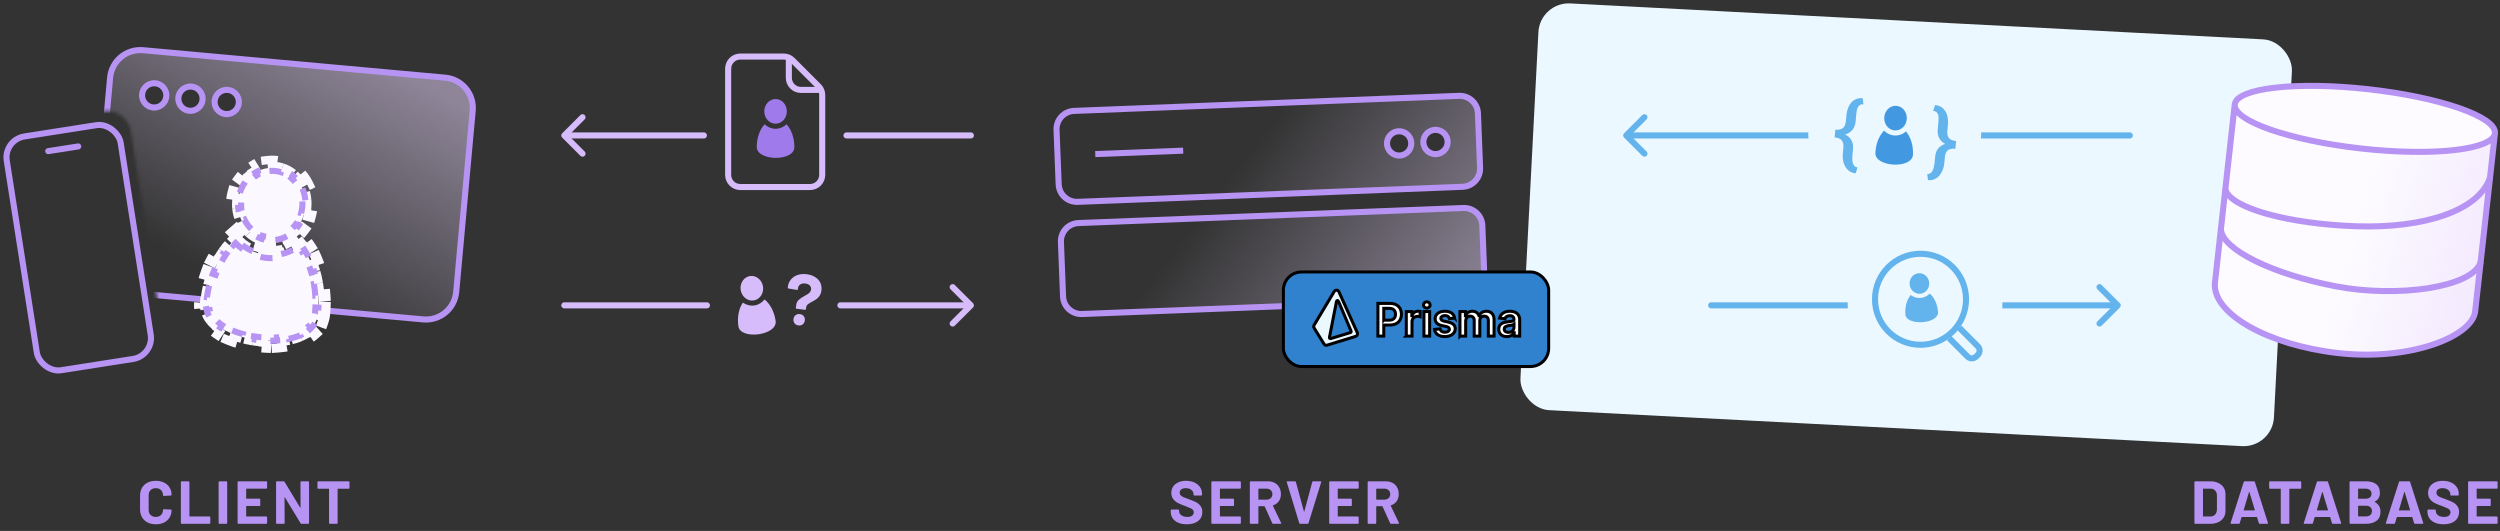 <svg width="824" height="175" xmlns="http://www.w3.org/2000/svg" fill="none">
 <rect width="100%" height="100%" fill="#333333" stroke="none"/>
 <mask height="118" width="152" y="7" x="21" maskUnits="userSpaceOnUse" mask-type="alpha" id="mask0">
  <path id="svg_1" fill="#C4C4C4" d="m172.953,7.641l-151,0l0,30.912l12.069,-1.891c4.365,-0.684 8.458,2.3 9.142,6.665l10.403,66.377c0.684,4.365 -2.3,8.458 -6.665,9.143l-24.95,3.91l0,1.885l151,0l0,-117z" clip-rule="evenodd" fill-rule="evenodd"/>
 </mask>
 <defs>
  <linearGradient y2="0.404" x2="0.535" y1="0.528" x1="0.996" id="paint0_linear">
   <stop stop-color="#E9D8FD"/>
   <stop stop-opacity="0" stop-color="#E9D8FD" offset="1"/>
  </linearGradient>
  <linearGradient y2="0.556" x2="0.335" y1="0.835" x1="1.048" id="paint1_linear">
   <stop stop-color="#E9D8FD"/>
   <stop stop-opacity="0" stop-color="#E9D8FD" offset="1"/>
  </linearGradient>
  <linearGradient y2="0.949" x2="0.471" y1="0.238" x1="1.009" id="paint2_linear">
   <stop stop-color="#E9D8FD"/>
   <stop stop-opacity="0" stop-color="#E9D8FD" offset="1"/>
  </linearGradient>
 </defs>
 <g>
  <title>Layer 1</title>
  <rect id="svg_2" fill="#EBF8FF" transform="rotate(2.97 507.576 0.609)" rx="10" height="134.246" width="248.691" y="0.609" x="507.576"/>
  <path id="svg_3" fill="#B794F4" d="m723.519,172.641c-0.067,0 -0.127,-0.02 -0.18,-0.06c-0.04,-0.054 -0.06,-0.114 -0.06,-0.18l0,-13.52c0,-0.067 0.02,-0.12 0.06,-0.16c0.053,-0.054 0.113,-0.08 0.18,-0.08l5,0c1,0 1.873,0.18 2.62,0.54c0.76,0.346 1.346,0.84 1.76,1.48c0.413,0.64 0.62,1.38 0.62,2.22l0,5.52c0,0.84 -0.207,1.58 -0.62,2.22c-0.414,0.64 -1,1.14 -1.76,1.5c-0.747,0.346 -1.62,0.52 -2.62,0.52l-5,0zm2.58,-2.52c0,0.066 0.033,0.1 0.1,0.1l2.42,0c0.613,0 1.106,-0.207 1.48,-0.62c0.386,-0.414 0.586,-0.967 0.6,-1.66l0,-4.6c0,-0.694 -0.194,-1.247 -0.58,-1.66c-0.374,-0.414 -0.88,-0.62 -1.52,-0.62l-2.4,0c-0.067,0 -0.1,0.033 -0.1,0.1l0,8.96zm18.681,2.52c-0.133,0 -0.22,-0.067 -0.26,-0.2l-0.6,-1.96c-0.027,-0.054 -0.06,-0.08 -0.1,-0.08l-4.92,0c-0.04,0 -0.073,0.026 -0.1,0.08l-0.58,1.96c-0.04,0.133 -0.127,0.2 -0.26,0.2l-2.54,0c-0.08,0 -0.14,-0.02 -0.18,-0.06c-0.04,-0.054 -0.047,-0.127 -0.02,-0.22l4.32,-13.52c0.04,-0.134 0.127,-0.2 0.26,-0.2l3.14,0c0.133,0 0.22,0.066 0.26,0.2l4.32,13.52c0.013,0.026 0.02,0.06 0.02,0.1c0,0.12 -0.073,0.18 -0.22,0.18l-2.54,0zm-5.26,-4.54c-0.013,0.08 0.013,0.12 0.08,0.12l3.52,0c0.08,0 0.107,-0.04 0.08,-0.12l-1.8,-5.94c-0.013,-0.054 -0.033,-0.074 -0.06,-0.06c-0.027,0 -0.047,0.02 -0.06,0.06l-1.76,5.94zm18.719,-9.46c0.067,0 0.12,0.026 0.16,0.08c0.054,0.04 0.08,0.093 0.08,0.16l0,1.96c0,0.066 -0.026,0.126 -0.08,0.18c-0.04,0.04 -0.093,0.06 -0.16,0.06l-3.58,0c-0.066,0 -0.1,0.033 -0.1,0.1l0,11.22c0,0.066 -0.026,0.126 -0.08,0.18c-0.04,0.04 -0.093,0.06 -0.16,0.06l-2.34,0c-0.066,0 -0.126,-0.02 -0.18,-0.06c-0.04,-0.054 -0.06,-0.114 -0.06,-0.18l0,-11.22c0,-0.067 -0.033,-0.1 -0.1,-0.1l-3.48,0c-0.066,0 -0.126,-0.02 -0.18,-0.06c-0.04,-0.054 -0.06,-0.114 -0.06,-0.18l0,-1.96c0,-0.067 0.02,-0.12 0.06,-0.16c0.054,-0.054 0.114,-0.08 0.18,-0.08l10.08,0zm10.651,14c-0.134,0 -0.22,-0.067 -0.26,-0.2l-0.6,-1.96c-0.027,-0.054 -0.06,-0.08 -0.1,-0.08l-4.92,0c-0.04,0 -0.074,0.026 -0.1,0.08l-0.58,1.96c-0.04,0.133 -0.127,0.2 -0.26,0.2l-2.54,0c-0.08,0 -0.14,-0.02 -0.18,-0.06c-0.04,-0.054 -0.047,-0.127 -0.02,-0.22l4.32,-13.52c0.04,-0.134 0.126,-0.2 0.26,-0.2l3.14,0c0.133,0 0.22,0.066 0.26,0.2l4.32,13.52c0.013,0.026 0.02,0.06 0.02,0.1c0,0.12 -0.074,0.18 -0.22,0.18l-2.54,0zm-5.26,-4.54c-0.014,0.08 0.013,0.12 0.08,0.12l3.52,0c0.08,0 0.106,-0.04 0.08,-0.12l-1.8,-5.94c-0.014,-0.054 -0.034,-0.074 -0.06,-0.06c-0.027,0 -0.047,0.02 -0.06,0.06l-1.76,5.94zm19.078,-2.76c-0.08,0.04 -0.08,0.08 0,0.12c1.266,0.653 1.9,1.74 1.9,3.26c0,1.293 -0.44,2.273 -1.321,2.94c-0.879,0.653 -2.033,0.98 -3.459,0.98l-5.18,0c-0.067,0 -0.127,-0.02 -0.18,-0.06c-0.04,-0.054 -0.06,-0.114 -0.06,-0.18l0,-13.52c0,-0.067 0.02,-0.12 0.06,-0.16c0.053,-0.054 0.113,-0.08 0.18,-0.08l5.02,0c3.16,0 4.74,1.28 4.74,3.84c0,1.333 -0.567,2.286 -1.7,2.86zm-5.38,-4.28c-0.067,0 -0.1,0.033 -0.1,0.1l0,3.12c0,0.066 0.033,0.1 0.1,0.1l2.34,0c0.626,0 1.113,-0.147 1.46,-0.44c0.346,-0.294 0.52,-0.694 0.52,-1.2c0,-0.52 -0.174,-0.927 -0.52,-1.22c-0.347,-0.307 -0.834,-0.46 -1.46,-0.46l-2.34,0zm2.5,9.14c0.613,0 1.093,-0.154 1.44,-0.46c0.346,-0.32 0.52,-0.754 0.52,-1.3c0,-0.547 -0.174,-0.974 -0.52,-1.28c-0.347,-0.32 -0.834,-0.48 -1.46,-0.48l-2.48,0c-0.067,0 -0.1,0.033 -0.1,0.1l0,3.32c0,0.066 0.033,0.1 0.1,0.1l2.5,0zm16.12,2.44c-0.133,0 -0.22,-0.067 -0.26,-0.2l-0.6,-1.96c-0.027,-0.054 -0.06,-0.08 -0.1,-0.08l-4.92,0c-0.04,0 -0.073,0.026 -0.1,0.08l-0.58,1.96c-0.04,0.133 -0.127,0.2 -0.26,0.2l-2.54,0c-0.08,0 -0.14,-0.02 -0.18,-0.06c-0.04,-0.054 -0.047,-0.127 -0.02,-0.22l4.32,-13.52c0.04,-0.134 0.127,-0.2 0.26,-0.2l3.14,0c0.133,0 0.22,0.066 0.26,0.2l4.32,13.52c0.013,0.026 0.02,0.06 0.02,0.1c0,0.12 -0.073,0.18 -0.22,0.18l-2.54,0zm-5.26,-4.54c-0.013,0.08 0.013,0.12 0.08,0.12l3.52,0c0.08,0 0.107,-0.04 0.08,-0.12l-1.8,-5.94c-0.013,-0.054 -0.033,-0.074 -0.06,-0.06c-0.027,0 -0.047,0.02 -0.06,0.06l-1.76,5.94zm14.699,4.7c-1.066,0 -2,-0.167 -2.8,-0.5c-0.8,-0.347 -1.42,-0.834 -1.86,-1.46c-0.426,-0.64 -0.64,-1.38 -0.64,-2.22l0,-0.44c0,-0.067 0.02,-0.12 0.06,-0.16c0.054,-0.054 0.114,-0.08 0.18,-0.08l2.28,0c0.067,0 0.12,0.026 0.16,0.08c0.054,0.04 0.08,0.093 0.08,0.16l0,0.3c0,0.533 0.247,0.986 0.74,1.36c0.494,0.36 1.16,0.54 2,0.54c0.707,0 1.234,-0.147 1.58,-0.44c0.347,-0.307 0.52,-0.68 0.52,-1.12c0,-0.32 -0.106,-0.587 -0.32,-0.8c-0.213,-0.227 -0.506,-0.42 -0.88,-0.58c-0.36,-0.174 -0.94,-0.407 -1.74,-0.7c-0.893,-0.307 -1.653,-0.62 -2.28,-0.94c-0.613,-0.32 -1.133,-0.754 -1.56,-1.3c-0.413,-0.56 -0.62,-1.247 -0.62,-2.06c0,-0.8 0.207,-1.5 0.62,-2.1c0.414,-0.6 0.987,-1.06 1.72,-1.38c0.734,-0.32 1.58,-0.48 2.54,-0.48c1.014,0 1.914,0.18 2.7,0.54c0.8,0.36 1.42,0.866 1.86,1.52c0.454,0.64 0.68,1.386 0.68,2.24l0,0.3c0,0.066 -0.026,0.126 -0.08,0.18c-0.04,0.04 -0.093,0.06 -0.16,0.06l-2.3,0c-0.066,0 -0.126,-0.02 -0.18,-0.06c-0.04,-0.054 -0.06,-0.114 -0.06,-0.18l0,-0.16c0,-0.56 -0.233,-1.034 -0.7,-1.42c-0.453,-0.4 -1.08,-0.6 -1.88,-0.6c-0.626,0 -1.12,0.133 -1.48,0.4c-0.346,0.266 -0.52,0.633 -0.52,1.1c0,0.333 0.1,0.613 0.3,0.84c0.214,0.226 0.52,0.433 0.92,0.62c0.414,0.173 1.047,0.413 1.9,0.72c0.947,0.346 1.687,0.653 2.22,0.92c0.547,0.266 1.034,0.666 1.46,1.2c0.44,0.52 0.66,1.2 0.66,2.04c0,1.253 -0.46,2.246 -1.38,2.98c-0.92,0.72 -2.166,1.08 -3.74,1.08zm17.815,-11.98c0,0.066 -0.027,0.126 -0.08,0.18c-0.04,0.04 -0.094,0.06 -0.16,0.06l-6.56,0c-0.067,0 -0.1,0.033 -0.1,0.1l0,3.1c0,0.066 0.033,0.1 0.1,0.1l4.3,0c0.066,0 0.12,0.026 0.16,0.08c0.053,0.04 0.08,0.093 0.08,0.16l0,1.94c0,0.066 -0.027,0.126 -0.08,0.18c-0.04,0.04 -0.094,0.06 -0.16,0.06l-4.3,0c-0.067,0 -0.1,0.033 -0.1,0.1l0,3.24c0,0.066 0.033,0.1 0.1,0.1l6.56,0c0.066,0 0.12,0.026 0.16,0.08c0.053,0.04 0.08,0.093 0.08,0.16l0,1.94c0,0.066 -0.027,0.126 -0.08,0.18c-0.04,0.04 -0.094,0.06 -0.16,0.06l-9.24,0c-0.067,0 -0.127,-0.02 -0.18,-0.06c-0.04,-0.054 -0.06,-0.114 -0.06,-0.18l0,-13.52c0,-0.067 0.02,-0.12 0.06,-0.16c0.053,-0.054 0.113,-0.08 0.18,-0.08l9.24,0c0.066,0 0.12,0.026 0.16,0.08c0.053,0.04 0.08,0.093 0.08,0.16l0,1.94z"/>
  <path id="svg_4" fill="#FDFBFF" d="m770.879,116.395c23.681,2.629 44.022,-5.534 44.936,-13.77l6.517,-58.681c-2.832,5.057 -20.151,7.686 -43.832,5.057c-23.681,-2.63 -42.49,-9.5 -41.926,-14.58l-6.516,58.681c-1.115,10.038 17.14,20.663 40.821,23.293z"/>
  <path id="svg_5" fill-opacity="0.5" fill="url(#paint0_linear)" d="m770.879,116.395c23.681,2.629 44.022,-5.534 44.936,-13.77l6.517,-58.681c-2.832,5.057 -20.151,7.686 -43.832,5.057c-23.681,-2.63 -42.49,-9.5 -41.926,-14.58l-6.516,58.681c-1.115,10.038 17.14,20.663 40.821,23.293z"/>
  <path id="svg_6" fill="#FDFBFF" d="m822.331,43.944c-0.599,5.402 -20.283,7.649 -43.964,5.019c-23.681,-2.63 -42.393,-9.14 -41.793,-14.542c0.6,-5.402 20.284,-7.649 43.965,-5.019c23.681,2.63 42.392,9.14 41.792,14.542z"/>
  <path id="svg_7" stroke-width="2" stroke="#B794F4" d="m822.331,43.944c-0.599,5.402 -20.283,7.649 -43.964,5.019c-23.681,-2.63 -42.393,-9.14 -41.793,-14.542m85.757,9.523c0.6,-5.402 -18.111,-11.912 -41.792,-14.542c-23.681,-2.63 -43.365,-0.383 -43.965,5.019m85.757,9.523c-2.972,26.767 -3.543,31.915 -6.516,58.681c-0.914,8.236 -21.255,16.399 -44.936,13.77c-23.681,-2.63 -41.936,-13.255 -40.821,-23.293c2.972,-26.767 3.544,-31.915 6.516,-58.681"/>
  <path id="svg_8" stroke-width="2" stroke="#B794F4" d="m820.716,58.496c-3.618,10.964 -21.812,16.822 -44.02,16.085c-22.209,-0.736 -41.585,-5.97 -43.231,-12.152"/>
  <path id="svg_9" stroke-width="2" stroke="#B794F4" d="m817.62,86.377c-2.483,8.356 -27.383,11.9 -47.813,7.979c-20.429,-3.922 -37.385,-11.998 -37.801,-18.788"/>
  <path id="svg_10" stroke-linejoin="round" stroke-linecap="round" stroke-width="2" stroke="#63B3ED" d="m564,100.641l132,0"/>
  <path id="svg_11" stroke-linejoin="round" stroke-linecap="round" stroke-width="2" stroke="#63B3ED" d="m692,106.641l6,-6l-6,-6"/>
  <circle id="svg_12" fill="#EBF8FF" r="25.5" cy="100.141" cx="634.5"/>
  <path id="svg_13" stroke-linejoin="round" stroke-width="2" stroke="#63B3ED" d="m645.812,108.07l6.077,6.076c0.781,0.782 0.781,2.048 0,2.829l-0.555,0.554c-0.781,0.781 -2.047,0.781 -2.828,0l-6.076,-6.076"/>
  <circle id="svg_14" stroke-linejoin="round" stroke-linecap="round" stroke-width="2" stroke="#63B3ED" r="15" cy="98.641" cx="633"/>
  <path id="svg_15" fill="#63B3ED" d="m632.902,96.822c1.782,-0.139 3.108,-1.765 2.962,-3.633c-0.145,-1.867 -1.707,-3.269 -3.488,-3.13c-1.782,0.139 -3.108,1.765 -2.962,3.633c0.145,1.867 1.707,3.269 3.488,3.13z"/>
  <path id="svg_16" fill="#63B3ED" d="m628.025,103.637c-0.2,-2.568 0.507,-4.911 1.757,-6.409c0.893,0.696 2.026,1.072 3.228,0.979c1.202,-0.094 2.263,-0.641 3.038,-1.467c1.466,1.286 2.528,3.491 2.728,6.059c0.324,4.055 -10.459,4.694 -10.751,0.837z"/>
  <path id="svg_17" stroke-linejoin="round" stroke-linecap="round" stroke-width="2" stroke="#63B3ED" d="m702,44.641l-164,0"/>
  <path id="svg_18" stroke-linejoin="round" stroke-linecap="round" stroke-width="2" stroke="#63B3ED" d="m542,50.641l-6,-6l6,-6"/>
  <ellipse id="svg_19" fill="#EBF8FF" ry="19.5" rx="28.5" cy="44.141" cx="624.5"/>
  <path id="svg_20" fill="#63B3ED" d="m611.628,57.121l0.618,-1.956c-0.423,-0.023 -0.758,-0.165 -1.006,-0.426c-0.24,-0.252 -0.417,-0.575 -0.533,-0.968c-0.116,-0.393 -0.182,-0.829 -0.196,-1.306c-0.007,-0.468 0.011,-0.93 0.054,-1.385l0.194,-2.06c0.094,-1.003 -0.067,-1.911 -0.484,-2.723c-0.416,-0.813 -1.128,-1.471 -2.135,-1.974c1.075,-0.307 1.893,-0.825 2.455,-1.554c0.57,-0.729 0.902,-1.594 0.996,-2.597l0.194,-2.06c0.043,-0.455 0.095,-0.913 0.155,-1.375c0.07,-0.469 0.186,-0.888 0.348,-1.255c0.162,-0.367 0.393,-0.652 0.692,-0.853c0.301,-0.21 0.707,-0.282 1.219,-0.217l-0.243,-2.025c-0.817,-0.077 -1.535,0.013 -2.154,0.269c-0.62,0.256 -1.133,0.612 -1.542,1.066c-0.491,0.523 -0.874,1.159 -1.148,1.907c-0.274,0.739 -0.444,1.467 -0.512,2.183l-0.194,2.06c-0.107,1.138 -0.445,1.926 -1.013,2.366c-0.568,0.44 -1.388,0.609 -2.458,0.508l-0.238,2.528c1.07,0.101 1.844,0.42 2.32,0.958c0.476,0.538 0.662,1.367 0.556,2.488l-0.194,2.06c-0.062,0.666 -0.038,1.352 0.074,2.06c0.12,0.717 0.355,1.385 0.704,2.005c0.327,0.592 0.777,1.097 1.349,1.517c0.581,0.429 1.288,0.682 2.122,0.761zm23.596,0.206l0.242,2.038c0.834,0.079 1.572,-0.035 2.212,-0.34c0.649,-0.296 1.19,-0.717 1.624,-1.263c0.432,-0.52 0.778,-1.125 1.038,-1.815c0.26,-0.69 0.422,-1.363 0.483,-2.02l0.194,-2.06c0.038,-0.396 0.1,-0.747 0.189,-1.053c0.097,-0.314 0.22,-0.583 0.369,-0.807c0.277,-0.416 0.657,-0.699 1.138,-0.849c0.483,-0.159 1.074,-0.205 1.773,-0.139l0.238,-2.528c-0.624,-0.059 -1.151,-0.189 -1.583,-0.391c-0.423,-0.201 -0.74,-0.486 -0.952,-0.855c-0.162,-0.27 -0.272,-0.591 -0.33,-0.962c-0.05,-0.37 -0.053,-0.791 -0.009,-1.263l0.194,-2.06c0.06,-0.64 0.043,-1.309 -0.053,-2.007c-0.087,-0.705 -0.289,-1.353 -0.608,-1.944c-0.33,-0.652 -0.785,-1.188 -1.366,-1.608c-0.58,-0.429 -1.321,-0.685 -2.223,-0.77l-0.616,1.944c0.515,0.032 0.901,0.178 1.157,0.44c0.257,0.254 0.43,0.576 0.521,0.967c0.091,0.391 0.122,0.823 0.095,1.297c-0.019,0.466 -0.049,0.926 -0.092,1.381l-0.194,2.06c-0.055,0.581 -0.027,1.141 0.084,1.678c0.112,0.529 0.317,1.02 0.614,1.473c0.201,0.308 0.446,0.595 0.735,0.86c0.29,0.265 0.629,0.501 1.017,0.708c-0.517,0.164 -0.971,0.38 -1.361,0.65c-0.382,0.262 -0.709,0.571 -0.98,0.928c-0.272,0.357 -0.487,0.749 -0.647,1.176c-0.15,0.428 -0.249,0.886 -0.295,1.375l-0.194,2.06c-0.043,0.455 -0.115,0.911 -0.218,1.369c-0.103,0.466 -0.249,0.882 -0.436,1.247c-0.187,0.365 -0.427,0.648 -0.718,0.851c-0.283,0.211 -0.63,0.289 -1.042,0.233z"/>
  <path id="svg_21" fill="#4299E1" d="m624.611,42.998c2.054,0.076 3.785,-1.682 3.868,-3.927c0.083,-2.244 -1.514,-4.125 -3.568,-4.201c-2.053,-0.076 -3.785,1.682 -3.868,3.927c-0.083,2.245 1.515,4.125 3.568,4.201z"/>
  <path id="svg_22" fill="#4299E1" d="m618.131,50.456c0.114,-3.087 1.234,-5.781 2.861,-7.397c0.928,0.95 2.173,1.552 3.558,1.603c1.385,0.051 2.67,-0.457 3.666,-1.336c1.503,1.731 2.422,4.501 2.308,7.588c-0.17,4.875 -12.574,4.177 -12.393,-0.458z"/>
  <path id="svg_23" fill="#B794F4" d="m391.17,172.801c-1.066,0 -2,-0.167 -2.8,-0.5c-0.8,-0.347 -1.42,-0.834 -1.86,-1.46c-0.426,-0.64 -0.64,-1.38 -0.64,-2.22l0,-0.44c0,-0.067 0.02,-0.12 0.06,-0.16c0.054,-0.054 0.114,-0.08 0.18,-0.08l2.28,0c0.067,0 0.12,0.026 0.16,0.08c0.054,0.04 0.08,0.093 0.08,0.16l0,0.3c0,0.533 0.247,0.986 0.74,1.36c0.494,0.36 1.16,0.54 2,0.54c0.707,0 1.234,-0.147 1.58,-0.44c0.347,-0.307 0.52,-0.68 0.52,-1.12c0,-0.32 -0.106,-0.587 -0.32,-0.8c-0.213,-0.227 -0.506,-0.42 -0.88,-0.58c-0.36,-0.174 -0.94,-0.407 -1.74,-0.7c-0.893,-0.307 -1.653,-0.62 -2.28,-0.94c-0.613,-0.32 -1.133,-0.754 -1.56,-1.3c-0.413,-0.56 -0.62,-1.247 -0.62,-2.06c0,-0.8 0.207,-1.5 0.62,-2.1c0.414,-0.6 0.987,-1.06 1.72,-1.38c0.734,-0.32 1.58,-0.48 2.54,-0.48c1.014,0 1.914,0.18 2.7,0.54c0.8,0.36 1.42,0.866 1.86,1.52c0.454,0.64 0.68,1.386 0.68,2.24l0,0.3c0,0.066 -0.026,0.126 -0.08,0.18c-0.04,0.04 -0.093,0.06 -0.16,0.06l-2.3,0c-0.066,0 -0.126,-0.02 -0.18,-0.06c-0.04,-0.054 -0.06,-0.114 -0.06,-0.18l0,-0.16c0,-0.56 -0.233,-1.034 -0.7,-1.42c-0.453,-0.4 -1.08,-0.6 -1.88,-0.6c-0.626,0 -1.12,0.133 -1.48,0.4c-0.346,0.266 -0.52,0.633 -0.52,1.1c0,0.333 0.1,0.613 0.3,0.84c0.214,0.226 0.52,0.433 0.92,0.62c0.414,0.173 1.047,0.413 1.9,0.72c0.947,0.346 1.687,0.653 2.22,0.92c0.547,0.266 1.034,0.666 1.46,1.2c0.44,0.52 0.66,1.2 0.66,2.04c0,1.253 -0.46,2.246 -1.38,2.98c-0.92,0.72 -2.166,1.08 -3.74,1.08zm17.815,-11.98c0,0.066 -0.027,0.126 -0.08,0.18c-0.04,0.04 -0.093,0.06 -0.16,0.06l-6.56,0c-0.067,0 -0.1,0.033 -0.1,0.1l0,3.1c0,0.066 0.033,0.1 0.1,0.1l4.3,0c0.067,0 0.12,0.026 0.16,0.08c0.053,0.04 0.08,0.093 0.08,0.16l0,1.94c0,0.066 -0.027,0.126 -0.08,0.18c-0.04,0.04 -0.093,0.06 -0.16,0.06l-4.3,0c-0.067,0 -0.1,0.033 -0.1,0.1l0,3.24c0,0.066 0.033,0.1 0.1,0.1l6.56,0c0.067,0 0.12,0.026 0.16,0.08c0.053,0.04 0.08,0.093 0.08,0.16l0,1.94c0,0.066 -0.027,0.126 -0.08,0.18c-0.04,0.04 -0.093,0.06 -0.16,0.06l-9.24,0c-0.067,0 -0.127,-0.02 -0.18,-0.06c-0.04,-0.054 -0.06,-0.114 -0.06,-0.18l0,-13.52c0,-0.067 0.02,-0.12 0.06,-0.16c0.053,-0.054 0.113,-0.08 0.18,-0.08l9.24,0c0.067,0 0.12,0.026 0.16,0.08c0.053,0.04 0.08,0.093 0.08,0.16l0,1.94zm10.64,11.82c-0.134,0 -0.227,-0.06 -0.28,-0.18l-2.5,-5.54c-0.027,-0.054 -0.067,-0.08 -0.12,-0.08l-1.86,0c-0.067,0 -0.1,0.033 -0.1,0.1l0,5.46c0,0.066 -0.027,0.126 -0.08,0.18c-0.04,0.04 -0.094,0.06 -0.16,0.06l-2.34,0c-0.067,0 -0.127,-0.02 -0.18,-0.06c-0.04,-0.054 -0.06,-0.114 -0.06,-0.18l0,-13.52c0,-0.067 0.02,-0.12 0.06,-0.16c0.053,-0.054 0.113,-0.08 0.18,-0.08l5.72,0c0.853,0 1.6,0.173 2.24,0.52c0.653,0.346 1.153,0.84 1.5,1.48c0.36,0.64 0.54,1.38 0.54,2.22c0,0.906 -0.227,1.686 -0.68,2.34c-0.454,0.64 -1.087,1.093 -1.9,1.36c-0.067,0.026 -0.087,0.073 -0.06,0.14l2.72,5.66c0.026,0.053 0.04,0.093 0.04,0.12c0,0.106 -0.074,0.16 -0.22,0.16l-2.46,0zm-4.76,-11.58c-0.067,0 -0.1,0.033 -0.1,0.1l0,3.42c0,0.066 0.033,0.1 0.1,0.1l2.62,0c0.56,0 1.013,-0.167 1.36,-0.5c0.36,-0.334 0.54,-0.767 0.54,-1.3c0,-0.534 -0.18,-0.967 -0.54,-1.3c-0.347,-0.347 -0.8,-0.52 -1.36,-0.52l-2.62,0zm13.636,11.58c-0.134,0 -0.22,-0.067 -0.26,-0.2l-4.12,-13.52l-0.02,-0.08c0,-0.134 0.073,-0.2 0.22,-0.2l2.52,0c0.146,0 0.24,0.066 0.28,0.2l2.66,9.76c0.013,0.04 0.033,0.06 0.06,0.06c0.026,0 0.046,-0.02 0.06,-0.06l2.62,-9.76c0.04,-0.134 0.133,-0.2 0.28,-0.2l2.46,0c0.08,0 0.14,0.026 0.18,0.08c0.04,0.053 0.046,0.12 0.02,0.2l-4.18,13.52c-0.04,0.133 -0.127,0.2 -0.26,0.2l-2.52,0zm19.324,-11.82c0,0.066 -0.027,0.126 -0.08,0.18c-0.04,0.04 -0.094,0.06 -0.16,0.06l-6.56,0c-0.067,0 -0.1,0.033 -0.1,0.1l0,3.1c0,0.066 0.033,0.1 0.1,0.1l4.3,0c0.066,0 0.12,0.026 0.16,0.08c0.053,0.04 0.08,0.093 0.08,0.16l0,1.94c0,0.066 -0.027,0.126 -0.08,0.18c-0.04,0.04 -0.094,0.06 -0.16,0.06l-4.3,0c-0.067,0 -0.1,0.033 -0.1,0.1l0,3.24c0,0.066 0.033,0.1 0.1,0.1l6.56,0c0.066,0 0.12,0.026 0.16,0.08c0.053,0.04 0.08,0.093 0.08,0.16l0,1.94c0,0.066 -0.027,0.126 -0.08,0.18c-0.04,0.04 -0.094,0.06 -0.16,0.06l-9.24,0c-0.067,0 -0.127,-0.02 -0.18,-0.06c-0.04,-0.054 -0.06,-0.114 -0.06,-0.18l0,-13.52c0,-0.067 0.02,-0.12 0.06,-0.16c0.053,-0.054 0.113,-0.08 0.18,-0.08l9.24,0c0.066,0 0.12,0.026 0.16,0.08c0.053,0.04 0.08,0.093 0.08,0.16l0,1.94zm10.639,11.82c-0.133,0 -0.226,-0.06 -0.28,-0.18l-2.5,-5.54c-0.026,-0.054 -0.066,-0.08 -0.12,-0.08l-1.86,0c-0.066,0 -0.1,0.033 -0.1,0.1l0,5.46c0,0.066 -0.026,0.126 -0.08,0.18c-0.04,0.04 -0.093,0.06 -0.16,0.06l-2.34,0c-0.066,0 -0.126,-0.02 -0.18,-0.06c-0.04,-0.054 -0.06,-0.114 -0.06,-0.18l0,-13.52c0,-0.067 0.02,-0.12 0.06,-0.16c0.054,-0.054 0.114,-0.08 0.18,-0.08l5.72,0c0.854,0 1.6,0.173 2.24,0.52c0.654,0.346 1.154,0.84 1.5,1.48c0.36,0.64 0.54,1.38 0.54,2.22c0,0.906 -0.226,1.686 -0.68,2.34c-0.453,0.64 -1.086,1.093 -1.9,1.36c-0.066,0.026 -0.086,0.073 -0.06,0.14l2.72,5.66c0.027,0.053 0.04,0.093 0.04,0.12c0,0.106 -0.073,0.16 -0.22,0.16l-2.46,0zm-4.76,-11.58c-0.066,0 -0.1,0.033 -0.1,0.1l0,3.42c0,0.066 0.034,0.1 0.1,0.1l2.62,0c0.56,0 1.014,-0.167 1.36,-0.5c0.36,-0.334 0.54,-0.767 0.54,-1.3c0,-0.534 -0.18,-0.967 -0.54,-1.3c-0.346,-0.347 -0.8,-0.52 -1.36,-0.52l-2.62,0z"/>
  <path id="svg_24" fill-opacity="0.5" fill="url(#paint1_linear)" d="m353.995,36.552c-3.311,0.13 -5.89,2.919 -5.76,6.23l0.703,17.986c0.13,3.311 2.919,5.89 6.23,5.761l126.903,-4.965c3.311,-0.13 5.891,-2.919 5.761,-6.23l-0.704,-17.986c-0.129,-3.311 -2.918,-5.89 -6.23,-5.761l-126.903,4.965zm119.305,14.239c2.207,-0.086 3.927,-1.946 3.84,-4.153c-0.086,-2.207 -1.945,-3.927 -4.153,-3.841c-2.207,0.086 -3.927,1.946 -3.84,4.153c0.086,2.207 1.945,3.927 4.153,3.841zm-8.15,-3.684c0.087,2.208 -1.633,4.067 -3.84,4.153c-2.208,0.086 -4.067,-1.633 -4.154,-3.841c-0.086,-2.208 1.633,-4.067 3.841,-4.153c2.207,-0.086 4.067,1.633 4.153,3.841zm-109.708,26.417c-3.311,0.13 -5.891,2.919 -5.761,6.23l0.704,17.986c0.129,3.312 2.918,5.891 6.23,5.761l126.903,-4.964c3.311,-0.13 5.89,-2.919 5.76,-6.23l-0.703,-17.986c-0.13,-3.311 -2.919,-5.89 -6.23,-5.761l-126.903,4.965z" clip-rule="evenodd" fill-rule="evenodd"/>
  <path id="svg_25" fill="#B794F4" d="m348.235,42.782l-1,0.039l1,-0.039zm0.703,17.986l0.999,-0.039l-0.999,0.039zm6.23,5.761l0.039,0.999l-0.039,-0.999zm126.903,-4.965l-0.039,-0.999l0.039,0.999zm5.761,-6.23l0.999,-0.039l-0.999,0.039zm-0.704,-17.986l-0.999,0.039l0.999,-0.039zm-137.447,42.406l-0.999,0.039l0.999,-0.039zm5.761,-6.23l0.039,0.999l-0.039,-0.999zm-5.057,24.216l0.999,-0.039l-0.999,0.039zm138.893,-5.434l-0.999,0.039l0.999,-0.039zm-0.703,-17.986l0.999,-0.039l-0.999,0.039zm-6.23,-5.761l-0.039,-0.999l0.039,0.999zm-133.111,-25.816c-0.108,-2.759 2.041,-5.084 4.801,-5.192l-0.079,-1.998c-3.863,0.151 -6.872,3.405 -6.721,7.268l1.999,-0.078zm0.703,17.986l-0.703,-17.986l-1.999,0.078l0.704,17.986l1.998,-0.078zm5.192,4.801c-2.759,0.108 -5.084,-2.041 -5.192,-4.801l-1.998,0.078c0.151,3.863 3.405,6.872 7.268,6.721l-0.078,-1.998zm126.903,-4.965l-126.903,4.965l0.078,1.998l126.903,-4.965l-0.078,-1.998zm4.801,-5.192c0.108,2.759 -2.042,5.084 -4.801,5.192l0.078,1.998c3.863,-0.151 6.872,-3.405 6.721,-7.268l-1.998,0.078zm-0.704,-17.986l0.704,17.986l1.998,-0.078l-0.703,-17.986l-1.999,0.078zm-5.192,-4.801c2.76,-0.108 5.084,2.041 5.192,4.801l1.999,-0.078c-0.152,-3.863 -3.406,-6.872 -7.269,-6.721l0.078,1.998zm-126.902,4.965l126.902,-4.965l-0.078,-1.998l-126.903,4.965l0.079,1.998zm122.106,9.126c0.065,1.656 -1.225,3.05 -2.88,3.115l0.078,1.998c2.759,-0.108 4.909,-2.432 4.801,-5.192l-1.999,0.078zm-3.115,-2.88c1.656,-0.065 3.05,1.225 3.115,2.88l1.999,-0.078c-0.108,-2.759 -2.433,-4.909 -5.192,-4.801l0.078,1.998zm-2.88,3.115c-0.065,-1.656 1.225,-3.05 2.88,-3.115l-0.078,-1.998c-2.759,0.108 -4.909,2.432 -4.801,5.192l1.999,-0.078zm3.115,2.88c-1.656,0.065 -3.05,-1.225 -3.115,-2.88l-1.999,0.078c0.108,2.759 2.433,4.909 5.192,4.801l-0.078,-1.998zm-11.912,2.467c2.759,-0.108 4.908,-2.432 4.8,-5.192l-1.998,0.078c0.065,1.656 -1.225,3.05 -2.88,3.115l0.078,1.998zm-5.192,-4.801c0.108,2.759 2.432,4.909 5.192,4.801l-0.078,-1.998c-1.656,0.065 -3.051,-1.225 -3.115,-2.88l-1.999,0.078zm4.801,-5.192c-2.759,0.108 -4.909,2.432 -4.801,5.192l1.999,-0.078c-0.065,-1.656 1.224,-3.05 2.88,-3.115l-0.078,-1.998zm5.191,4.801c-0.107,-2.759 -2.432,-4.909 -5.191,-4.801l0.078,1.998c1.656,-0.065 3.05,1.225 3.115,2.88l1.998,-0.078zm-115.469,32.647c-0.108,-2.759 2.042,-5.084 4.801,-5.192l-0.078,-1.998c-3.863,0.151 -6.872,3.405 -6.721,7.268l1.998,-0.078zm0.704,17.986l-0.704,-17.986l-1.998,0.078l0.703,17.986l1.999,-0.078zm5.192,4.801c-2.76,0.108 -5.084,-2.041 -5.192,-4.801l-1.999,0.078c0.152,3.863 3.406,6.872 7.269,6.721l-0.078,-1.999zm126.902,-4.965l-126.902,4.965l0.078,1.999l126.903,-4.965l-0.079,-1.998zm4.801,-5.192c0.108,2.759 -2.041,5.084 -4.801,5.192l0.079,1.998c3.863,-0.151 6.872,-3.405 6.721,-7.268l-1.999,0.078zm-0.704,-17.986l0.704,17.986l1.999,-0.078l-0.704,-17.986l-1.999,0.078zm-5.191,-4.801c2.759,-0.108 5.084,2.041 5.191,4.801l1.999,-0.078c-0.151,-3.863 -3.405,-6.872 -7.268,-6.721l0.078,1.998zm-126.903,4.965l126.903,-4.965l-0.078,-1.998l-126.903,4.965l0.078,1.998z"/>
  <path id="svg_26" stroke-width="2" stroke="#B794F4" d="m361,50.786l28.978,-1.134"/>
  <rect stroke="null" id="svg_27" fill="#3182CE" rx="6" height="31.165" width="87.437" y="89.641" x="423"/>
  <path stroke="null" id="svg_28" fill="#EBF8FF" d="m433.13,107.152c-0.176,0.295 -0.173,0.666 0.007,0.958l3.261,5.276c0.212,0.342 0.62,0.499 0.999,0.382l9.411,-2.895c0.514,-0.159 0.772,-0.746 0.547,-1.245l-6.05,-13.461c-0.295,-0.656 -1.184,-0.71 -1.553,-0.094l-6.623,11.079zm8.015,-7.907c-0.128,-0.305 -0.564,-0.258 -0.628,0.068l-2.329,11.895c-0.049,0.25 0.18,0.465 0.419,0.392l6.503,-1.991c0.19,-0.059 0.287,-0.273 0.209,-0.459l-4.174,-9.904z" clip-rule="evenodd" fill-rule="evenodd"/>
  <path stroke="null" id="svg_29" fill="white" d="m454.159,110.781l1.932,0l0,-3.644l2.041,0c2.464,0 3.786,-1.495 3.786,-3.57c0,-2.059 -1.307,-3.57 -3.76,-3.57l-4,0l0,10.784zm1.932,-5.25l0,-3.902l1.771,0c1.447,0 2.088,0.79 2.088,1.938c0,1.148 -0.641,1.964 -2.078,1.964l-1.781,0zm7.423,5.25l1.885,0l0,-4.755c0,-1.027 0.765,-1.753 1.802,-1.753c0.317,0 0.713,0.058 0.875,0.11l0,-1.753c-0.172,-0.032 -0.469,-0.053 -0.677,-0.053c-0.917,0 -1.682,0.527 -1.974,1.464l-0.083,0l0,-1.348l-1.828,0l0,8.088zm5.814,0l1.885,0l0,-8.088l-1.885,0l0,8.088zm0.948,-9.236c0.599,0 1.088,-0.463 1.088,-1.032c0,-0.574 -0.489,-1.037 -1.088,-1.037c-0.604,0 -1.093,0.463 -1.093,1.037c0,0.569 0.489,1.032 1.093,1.032zm9.198,3.286c-0.26,-1.369 -1.343,-2.243 -3.218,-2.243c-1.927,0 -3.239,0.958 -3.234,2.454c-0.005,1.18 0.713,1.959 2.25,2.28l1.365,0.29c0.734,0.163 1.078,0.463 1.078,0.922c0,0.553 -0.594,0.969 -1.489,0.969c-0.864,0 -1.427,-0.38 -1.589,-1.106l-1.838,0.179c0.235,1.485 1.469,2.364 3.432,2.364c2,0 3.411,-1.048 3.416,-2.58c-0.005,-1.154 -0.74,-1.859 -2.25,-2.191l-1.365,-0.295c-0.812,-0.184 -1.135,-0.469 -1.13,-0.937c-0.005,-0.548 0.593,-0.927 1.38,-0.927c0.87,0 1.328,0.479 1.474,1.011l1.718,-0.19zm1.727,5.951l1.885,0l0,-4.919c0,-0.995 0.656,-1.669 1.469,-1.669c0.796,0 1.343,0.542 1.343,1.374l0,5.214l1.848,0l0,-5.045c0,-0.911 0.537,-1.543 1.448,-1.543c0.76,0 1.365,0.452 1.365,1.453l0,5.134l1.89,0l0,-5.429c0,-1.806 -1.032,-2.764 -2.5,-2.764c-1.161,0 -2.047,0.579 -2.401,1.48l-0.083,0c-0.307,-0.916 -1.083,-1.48 -2.162,-1.48c-1.073,0 -1.874,0.558 -2.208,1.48l-0.094,0l0,-1.374l-1.802,0l0,8.088zm15.463,0.163c1.255,0 2.005,-0.595 2.349,-1.274l0.063,0l0,1.111l1.812,0l0,-5.414c0,-2.138 -1.724,-2.78 -3.25,-2.78c-1.682,0 -2.973,0.758 -3.39,2.233l1.76,0.253c0.188,-0.553 0.719,-1.027 1.641,-1.027c0.875,0 1.354,0.453 1.354,1.248l0,0.032c0,0.547 -0.568,0.574 -1.979,0.727c-1.552,0.168 -3.036,0.637 -3.036,2.459c0,1.59 1.15,2.433 2.676,2.433zm0.49,-1.401c-0.787,0 -1.349,-0.363 -1.349,-1.064c0,-0.732 0.631,-1.037 1.474,-1.159c0.495,-0.068 1.484,-0.194 1.729,-0.394l0,0.953c0,0.901 -0.719,1.664 -1.854,1.664z"/>
  <path id="svg_30" stroke-linejoin="round" stroke-linecap="round" stroke-width="2" stroke="#D6BCFA" d="m186,100.641l47,0m85,0l-41,0"/>
  <path id="svg_31" stroke-linejoin="round" stroke-linecap="round" stroke-width="2" stroke="#D6BCFA" d="m314,106.641l6,-6l-6,-6"/>
  <path id="svg_32" fill="#D6BCFA" d="m262.559,101.766c-0.079,-0.01 -0.147,-0.043 -0.205,-0.098c-0.04,-0.07 -0.054,-0.144 -0.045,-0.224l0.096,-0.762c0.1,-0.793 0.378,-1.403 0.835,-1.83c0.474,-0.44 1.126,-0.882 1.956,-1.327c0.673,-0.351 1.181,-0.674 1.525,-0.97c0.343,-0.295 0.545,-0.681 0.605,-1.158c0.063,-0.508 -0.076,-0.937 -0.419,-1.286c-0.342,-0.365 -0.822,-0.587 -1.441,-0.665c-0.667,-0.084 -1.227,0.015 -1.682,0.297c-0.439,0.283 -0.691,0.687 -0.757,1.211l-0.048,0.381c-0.021,0.175 -0.128,0.25 -0.318,0.226l-2.771,-0.469c-0.08,-0.01 -0.148,-0.043 -0.206,-0.098c-0.039,-0.07 -0.054,-0.144 -0.044,-0.223l0.03,-0.238c0.119,-0.953 0.463,-1.764 1.031,-2.434c0.57,-0.686 1.3,-1.175 2.192,-1.466c0.909,-0.305 1.919,-0.388 3.03,-0.248c1.08,0.136 1.999,0.453 2.759,0.951c0.778,0.485 1.345,1.104 1.702,1.858c0.357,0.754 0.477,1.592 0.362,2.513c-0.088,0.699 -0.291,1.286 -0.608,1.762c-0.3,0.462 -0.645,0.83 -1.034,1.104c-0.389,0.274 -0.877,0.567 -1.465,0.88c-0.621,0.325 -1.085,0.613 -1.391,0.865c-0.305,0.252 -0.484,0.584 -0.536,0.997l-0.069,0.548c-0.01,0.079 -0.05,0.147 -0.122,0.202c-0.053,0.042 -0.12,0.058 -0.199,0.048l-2.763,-0.347zm0.617,5.496c-0.54,-0.068 -0.971,-0.3 -1.292,-0.695c-0.303,-0.409 -0.421,-0.883 -0.353,-1.423c0.067,-0.54 0.298,-0.962 0.691,-1.268c0.393,-0.305 0.867,-0.423 1.423,-0.353c0.556,0.07 0.978,0.3 1.268,0.691c0.307,0.377 0.426,0.844 0.356,1.399c-0.068,0.54 -0.299,0.971 -0.694,1.292c-0.393,0.305 -0.86,0.424 -1.399,0.357z"/>
  <path id="svg_33" fill="#D6BCFA" d="m248.397,99.029c2.033,-0.297 3.418,-2.34 3.093,-4.563c-0.326,-2.222 -2.238,-3.783 -4.271,-3.485c-2.033,0.297 -3.417,2.34 -3.092,4.563c0.325,2.222 2.237,3.783 4.27,3.485z"/>
  <path id="svg_34" fill="#D6BCFA" d="m243.376,107.539c-0.447,-3.057 0.166,-5.91 1.474,-7.793c1.084,0.766 2.417,1.132 3.788,0.931c1.372,-0.2 2.544,-0.933 3.363,-1.978c1.793,1.43 3.198,3.988 3.646,7.044c0.716,4.825 -11.609,6.387 -12.271,1.796z"/>
  <path id="svg_35" stroke-linejoin="round" stroke-linecap="round" stroke-width="2" stroke="#D6BCFA" d="m320,44.641l-41,0m-91,0l44,0"/>
  <path id="svg_36" stroke-linejoin="round" stroke-linecap="round" stroke-width="2" stroke="#D6BCFA" d="m192,50.641l-6,-6l6,-6"/>
  <path id="svg_37" stroke-width="2" stroke="#D6BCFA" d="m240,22.641c0,-2.209 1.791,-4 4,-4l14.343,0c1.061,0 2.078,0.421 2.829,1.172l8.656,8.657c0.751,0.75 1.172,1.768 1.172,2.828l0,26.343c0,2.209 -1.791,4 -4,4l-23,0c-2.209,0 -4,-1.791 -4,-4l0,-35z"/>
  <path id="svg_38" stroke-width="2" stroke="#D6BCFA" d="m260,18.641l0,7c0,2.209 1.791,4 4,4l7,0"/>
  <path id="svg_39" fill="#9F7AEA" d="m255.627,40.774c2.054,0 3.72,-1.821 3.72,-4.067c0,-2.246 -1.666,-4.067 -3.72,-4.067c-2.055,0 -3.721,1.821 -3.721,4.067c0,2.246 1.666,4.067 3.721,4.067z"/>
  <path id="svg_40" fill="#9F7AEA" d="m249.426,48.467c0,-3.089 1.02,-5.823 2.586,-7.497c0.963,0.915 2.228,1.471 3.615,1.471c1.386,0 2.651,-0.555 3.614,-1.471c1.566,1.674 2.586,4.409 2.586,7.497c0.01,4.878 -12.411,4.639 -12.401,0z"/>
  <path id="svg_41" fill="#B794F4" d="m51.367,172.801c-1.04,0 -1.953,-0.2 -2.74,-0.6c-0.787,-0.414 -1.393,-0.987 -1.82,-1.72c-0.427,-0.734 -0.64,-1.58 -0.64,-2.54l0,-4.62c0,-0.96 0.213,-1.807 0.64,-2.54c0.427,-0.734 1.033,-1.3 1.82,-1.7c0.787,-0.4 1.7,-0.6 2.74,-0.6c1.027,0 1.927,0.193 2.7,0.58c0.787,0.373 1.393,0.913 1.82,1.62c0.44,0.693 0.66,1.5 0.66,2.42c0,0.12 -0.08,0.193 -0.24,0.22l-2.34,0.14l-0.04,0c-0.133,0 -0.2,-0.074 -0.2,-0.22c0,-0.707 -0.22,-1.274 -0.66,-1.7c-0.427,-0.427 -0.993,-0.64 -1.7,-0.64c-0.72,0 -1.3,0.213 -1.74,0.64c-0.427,0.426 -0.64,0.993 -0.64,1.7l0,4.82c0,0.693 0.213,1.253 0.64,1.68c0.44,0.426 1.02,0.64 1.74,0.64c0.707,0 1.273,-0.214 1.7,-0.64c0.44,-0.427 0.66,-0.987 0.66,-1.68c0,-0.147 0.08,-0.22 0.24,-0.22l2.34,0.1c0.067,0 0.12,0.02 0.16,0.06c0.053,0.04 0.08,0.086 0.08,0.14c0,0.92 -0.22,1.733 -0.66,2.44c-0.427,0.706 -1.033,1.253 -1.82,1.64c-0.773,0.386 -1.673,0.58 -2.7,0.58zm8.488,-0.16c-0.067,0 -0.127,-0.02 -0.18,-0.06c-0.04,-0.054 -0.06,-0.114 -0.06,-0.18l0,-13.52c0,-0.067 0.02,-0.12 0.06,-0.16c0.053,-0.054 0.113,-0.08 0.18,-0.08l2.34,0c0.067,0 0.12,0.026 0.16,0.08c0.053,0.04 0.08,0.093 0.08,0.16l0,11.24c0,0.066 0.033,0.1 0.1,0.1l6.54,0c0.067,0 0.12,0.026 0.16,0.08c0.053,0.04 0.08,0.093 0.08,0.16l0,1.94c0,0.066 -0.027,0.126 -0.08,0.18c-0.04,0.04 -0.093,0.06 -0.16,0.06l-9.22,0zm12.445,0c-0.067,0 -0.127,-0.02 -0.18,-0.06c-0.04,-0.054 -0.06,-0.114 -0.06,-0.18l0,-13.52c0,-0.067 0.02,-0.12 0.06,-0.16c0.053,-0.054 0.113,-0.08 0.18,-0.08l2.34,0c0.067,0 0.12,0.026 0.16,0.08c0.053,0.04 0.08,0.093 0.08,0.16l0,13.52c0,0.066 -0.027,0.126 -0.08,0.18c-0.04,0.04 -0.093,0.06 -0.16,0.06l-2.34,0zm15.734,-11.82c0,0.066 -0.027,0.126 -0.08,0.18c-0.04,0.04 -0.093,0.06 -0.16,0.06l-6.56,0c-0.067,0 -0.1,0.033 -0.1,0.1l0,3.1c0,0.066 0.033,0.1 0.1,0.1l4.3,0c0.067,0 0.12,0.026 0.16,0.08c0.053,0.04 0.08,0.093 0.08,0.16l0,1.94c0,0.066 -0.027,0.126 -0.08,0.18c-0.04,0.04 -0.093,0.06 -0.16,0.06l-4.3,0c-0.067,0 -0.1,0.033 -0.1,0.1l0,3.24c0,0.066 0.033,0.1 0.1,0.1l6.56,0c0.067,0 0.12,0.026 0.16,0.08c0.053,0.04 0.08,0.093 0.08,0.16l0,1.94c0,0.066 -0.027,0.126 -0.08,0.18c-0.04,0.04 -0.093,0.06 -0.16,0.06l-9.24,0c-0.067,0 -0.127,-0.02 -0.18,-0.06c-0.04,-0.054 -0.06,-0.114 -0.06,-0.18l0,-13.52c0,-0.067 0.02,-0.12 0.06,-0.16c0.053,-0.054 0.113,-0.08 0.18,-0.08l9.24,0c0.067,0 0.12,0.026 0.16,0.08c0.053,0.04 0.08,0.093 0.08,0.16l0,1.94zm11,-1.94c0,-0.067 0.02,-0.12 0.06,-0.16c0.053,-0.054 0.113,-0.08 0.18,-0.08l2.34,0c0.067,0 0.12,0.026 0.16,0.08c0.054,0.04 0.08,0.093 0.08,0.16l0,13.52c0,0.066 -0.026,0.126 -0.08,0.18c-0.04,0.04 -0.093,0.06 -0.16,0.06l-2.26,0c-0.133,0 -0.227,-0.054 -0.28,-0.16l-5.18,-8.56c-0.027,-0.04 -0.053,-0.054 -0.08,-0.04c-0.027,0 -0.04,0.026 -0.04,0.08l0.04,8.44c0,0.066 -0.027,0.126 -0.08,0.18c-0.04,0.04 -0.093,0.06 -0.16,0.06l-2.34,0c-0.067,0 -0.127,-0.02 -0.18,-0.06c-0.04,-0.054 -0.06,-0.114 -0.06,-0.18l0,-13.52c0,-0.067 0.02,-0.12 0.06,-0.16c0.053,-0.054 0.113,-0.08 0.18,-0.08l2.26,0c0.133,0 0.227,0.053 0.28,0.16l5.16,8.52c0.027,0.04 0.053,0.06 0.08,0.06c0.027,-0.014 0.04,-0.047 0.04,-0.1l-0.02,-8.4zm15.921,-0.24c0.067,0 0.12,0.026 0.16,0.08c0.054,0.04 0.08,0.093 0.08,0.16l0,1.96c0,0.066 -0.026,0.126 -0.08,0.18c-0.04,0.04 -0.093,0.06 -0.16,0.06l-3.58,0c-0.066,0 -0.1,0.033 -0.1,0.1l0,11.22c0,0.066 -0.026,0.126 -0.08,0.18c-0.04,0.04 -0.093,0.06 -0.16,0.06l-2.34,0c-0.066,0 -0.126,-0.02 -0.18,-0.06c-0.04,-0.054 -0.06,-0.114 -0.06,-0.18l0,-11.22c0,-0.067 -0.033,-0.1 -0.1,-0.1l-3.48,0c-0.066,0 -0.126,-0.02 -0.18,-0.06c-0.04,-0.054 -0.06,-0.114 -0.06,-0.18l0,-1.96c0,-0.067 0.02,-0.12 0.06,-0.16c0.054,-0.054 0.114,-0.08 0.18,-0.08l10.08,0z"/>
  <g id="svg_42" mask="url(#mask0)">
   <path id="svg_43" fill-opacity="0.5" fill="url(#paint2_linear)" d="m47.158,16.546c-5.5,-0.5 -10.364,3.553 -10.864,9.053l-5.434,59.754c-0.5,5.5 3.553,10.364 9.053,10.864l99.589,9.056c5.5,0.5 10.364,-3.553 10.865,-9.053l5.433,-59.753c0.501,-5.5 -3.553,-10.364 -9.053,-10.865l-99.589,-9.056zm27.93,13.083c-2.2,-0.2 -4.146,1.421 -4.346,3.621c-0.2,2.2 1.421,4.146 3.621,4.346c2.2,0.2 4.146,-1.421 4.346,-3.621c0.2,-2.2 -1.421,-4.146 -3.621,-4.346zm-16.297,2.534c0.2,-2.2 2.146,-3.821 4.346,-3.621c2.2,0.2 3.821,2.146 3.621,4.346c-0.2,2.2 -2.146,3.821 -4.346,3.621c-2.2,-0.2 -3.821,-2.146 -3.621,-4.346zm-7.605,-4.708c-2.2,-0.2 -4.146,1.421 -4.346,3.621c-0.2,2.2 1.421,4.146 3.621,4.346c2.2,0.2 4.146,-1.421 4.346,-3.621c0.2,-2.2 -1.421,-4.146 -3.621,-4.346z" clip-rule="evenodd" fill-rule="evenodd"/>
   <path id="svg_44" fill="#B794F4" d="m36.294,25.599l0.996,0.091l-0.996,-0.091zm-5.434,59.754l-0.996,-0.091l0.996,0.091zm6.43,-59.663c0.45,-4.95 4.828,-8.598 9.778,-8.148l0.181,-1.992c-6.05,-0.55 -11.401,3.908 -11.951,9.959l1.992,0.181zm-5.434,59.753l5.434,-59.753l-1.992,-0.181l-5.434,59.753l1.992,0.181zm8.148,9.778c-4.95,-0.45 -8.598,-4.828 -8.148,-9.778l-1.992,-0.181c-0.55,6.05 3.908,11.401 9.959,11.951l0.181,-1.992zm99.59,9.056l-99.59,-9.056l-0.181,1.992l99.589,9.057l0.182,-1.992zm9.778,-8.148c-0.45,4.95 -4.828,8.598 -9.778,8.148l-0.182,1.992c6.051,0.55 11.401,-3.909 11.951,-9.959l-1.991,-0.181zm5.434,-59.754l-5.434,59.754l1.991,0.181l5.434,-59.753l-1.991,-0.181zm-8.148,-9.778c4.95,0.45 8.598,4.828 8.148,9.778l1.991,0.181c0.551,-6.05 -3.908,-11.401 -9.958,-11.951l-0.181,1.992zm-99.589,-9.056l99.589,9.056l0.181,-1.992l-99.589,-9.056l-0.181,1.992zm24.671,15.799c0.15,-1.65 1.609,-2.866 3.259,-2.716l0.181,-1.992c-2.75,-0.25 -5.182,1.777 -5.432,4.527l1.992,0.181zm2.716,3.259c-1.65,-0.15 -2.866,-1.609 -2.716,-3.259l-1.992,-0.181c-0.25,2.75 1.777,5.182 4.527,5.432l0.181,-1.992zm3.259,-2.716c-0.15,1.65 -1.609,2.866 -3.259,2.716l-0.181,1.992c2.75,0.25 5.182,-1.776 5.432,-4.527l-1.992,-0.181zm-2.716,-3.259c1.65,0.15 2.866,1.609 2.716,3.259l1.992,0.181c0.25,-2.75 -1.776,-5.182 -4.527,-5.432l-0.181,1.992zm-11.77,-3.079c-2.75,-0.25 -5.182,1.777 -5.432,4.527l1.992,0.181c0.15,-1.65 1.609,-2.866 3.259,-2.716l0.181,-1.992zm4.527,5.432c0.25,-2.75 -1.776,-5.182 -4.527,-5.432l-0.181,1.992c1.65,0.15 2.866,1.609 2.716,3.259l1.992,0.181zm-5.432,4.527c2.75,0.25 5.182,-1.776 5.432,-4.527l-1.992,-0.181c-0.15,1.65 -1.609,2.866 -3.259,2.716l-0.181,1.992zm-4.527,-5.432c-0.25,2.75 1.777,5.182 4.527,5.432l0.181,-1.992c-1.65,-0.15 -2.866,-1.609 -2.716,-3.259l-1.992,-0.181zm-9.959,-0.906c0.15,-1.65 1.609,-2.866 3.259,-2.716l0.181,-1.992c-2.75,-0.25 -5.182,1.776 -5.432,4.527l1.992,0.181zm2.716,3.259c-1.65,-0.15 -2.866,-1.609 -2.716,-3.259l-1.992,-0.181c-0.25,2.75 1.777,5.182 4.527,5.432l0.181,-1.992zm3.259,-2.716c-0.15,1.65 -1.609,2.866 -3.259,2.716l-0.181,1.992c2.75,0.25 5.182,-1.777 5.432,-4.527l-1.992,-0.181zm-2.716,-3.259c1.65,0.15 2.866,1.609 2.716,3.259l1.992,0.181c0.25,-2.75 -1.776,-5.182 -4.527,-5.432l-0.181,1.992z"/>
   <path id="svg_45" stroke-dasharray="4 4" stroke-width="4" stroke="#FCF8FF" fill="#FCF8FF" d="m106.803,103.545c0.065,-0.699 0.111,-1.394 0.141,-2.083l-1.998,-0.086c0.058,-1.35 0.046,-2.679 -0.032,-3.979l1.997,-0.119c-0.085,-1.423 -0.244,-2.816 -0.473,-4.17l-1.972,0.334c-0.227,-1.339 -0.526,-2.635 -0.891,-3.878l1.918,-0.564c-0.408,-1.389 -0.897,-2.722 -1.46,-3.985l-1.827,0.815c-0.555,-1.246 -1.186,-2.413 -1.885,-3.489c0.021,-0.016 0.042,-0.032 0.062,-0.048l-0.003,-0.004l1.611,-1.048c-0.399,-0.614 -0.82,-1.204 -1.263,-1.766l-1.23,-1.56l-1.569,1.218c-0.691,0.537 -1.426,1.009 -2.196,1.409l0.922,1.775c-1.748,0.909 -3.662,1.496 -5.665,1.696l-0.199,-1.99c-0.845,0.084 -1.71,0.09 -2.587,0.009c-0.877,-0.081 -1.726,-0.245 -2.541,-0.483l-0.561,1.92c-1.932,-0.564 -3.705,-1.493 -5.257,-2.707l1.232,-1.575c-0.683,-0.534 -1.319,-1.133 -1.9,-1.788l-1.318,-1.485l-1.494,1.308c-0.538,0.471 -1.061,0.973 -1.566,1.504l1.392,1.325l-0.004,0.003c0.017,0.02 0.035,0.039 0.052,0.059c-0.884,0.929 -1.719,1.961 -2.493,3.084l-1.646,-1.136c-0.786,1.139 -1.511,2.359 -2.167,3.65l1.783,0.907c-0.588,1.155 -1.119,2.374 -1.588,3.649l-1.877,-0.69c-0.474,1.289 -0.886,2.629 -1.23,4.012l1.941,0.483c-0.315,1.264 -0.57,2.568 -0.761,3.906l-1.98,-0.282c-0.098,0.683 -0.179,1.375 -0.244,2.074m40.826,3.778c-0.076,0.84 -0.253,1.641 -0.524,2.399l-1.883,-0.674c-0.441,1.231 -1.19,2.289 -2.178,3.183l1.342,1.483c-1.102,0.997 -2.412,1.791 -3.832,2.411l-0.8,-1.833c-1.134,0.495 -2.387,0.882 -3.721,1.167l0.418,1.956c-1.331,0.285 -2.723,0.472 -4.141,0.57l-0.138,-1.995c-1.276,0.088 -2.585,0.1 -3.902,0.039l-0.092,1.998c-1.367,-0.063 -2.74,-0.201 -4.094,-0.41l0.305,-1.976c-1.301,-0.201 -2.583,-0.47 -3.818,-0.806l-0.524,1.93c-1.368,-0.372 -2.694,-0.822 -3.944,-1.351l0.779,-1.842c-1.255,-0.531 -2.415,-1.142 -3.443,-1.828l-1.11,1.664c-1.284,-0.857 -2.433,-1.851 -3.351,-2.992l1.558,-1.254c-0.85,-1.055 -1.427,-2.219 -1.659,-3.483l-1.967,0.361c-0.148,-0.807 -0.186,-1.641 -0.105,-2.495m40.826,3.778c0,-0.001 0,-0.001 0,-0.002l-1.992,-0.18l1.992,0.184c0,-0.001 0,-0.001 0,-0.002zm-40.826,-3.778c0,0.001 -0,0.001 -0,0.002l1.992,0.184l-1.991,-0.189c0,0.001 -0,0.001 -0,0.002zm16.392,-23.325c1.119,1.011 2.435,1.787 3.889,2.253l-0.61,1.905c0.845,0.271 1.728,0.453 2.64,0.538c0.912,0.084 1.814,0.067 2.694,-0.044l-0.25,-1.984c1.515,-0.191 2.951,-0.713 4.236,-1.501l1.045,1.705c1.498,-0.919 2.813,-2.138 3.87,-3.58l-1.613,-1.182c0.871,-1.188 1.542,-2.559 1.953,-4.058l1.929,0.529c0.227,-0.827 0.385,-1.686 0.466,-2.57c0.082,-0.884 0.085,-1.757 0.013,-2.612l-1.993,0.166c-0.129,-1.549 -0.537,-3.019 -1.175,-4.347l1.803,-0.866c-0.774,-1.611 -1.843,-3.051 -3.147,-4.229l-1.341,1.484c-1.119,-1.011 -2.435,-1.787 -3.889,-2.253l0.61,-1.905c-0.845,-0.271 -1.728,-0.453 -2.64,-0.538c-0.912,-0.084 -1.814,-0.067 -2.694,0.044l0.25,1.984c-1.515,0.191 -2.951,0.713 -4.236,1.501l-1.046,-1.705c-1.498,0.919 -2.813,2.138 -3.869,3.58l1.613,1.182c-0.871,1.188 -1.542,2.559 -1.953,4.058l-1.929,-0.529c-0.227,0.827 -0.385,1.686 -0.466,2.57c-0.082,0.884 -0.084,1.757 -0.013,2.612l1.993,-0.166c0.129,1.549 0.537,3.019 1.175,4.347l-1.803,0.866c0.774,1.611 1.843,3.051 3.147,4.229l1.341,-1.484z"/>
   <path id="svg_46" stroke-dasharray="4 4" stroke-width="2" stroke="#B794F4" d="m79.847,80.76c1.552,1.214 3.325,2.143 5.257,2.707l-0.28,0.96c0.999,0.292 2.037,0.492 3.106,0.591c1.069,0.099 2.127,0.093 3.162,-0.011l-0.099,-0.995c2.003,-0.2 3.916,-0.788 5.665,-1.696l0.461,0.887c0.632,-0.329 1.244,-0.697 1.832,-1.101c0.18,0.252 0.355,0.509 0.527,0.773l0.839,-0.545c0.701,1.079 1.334,2.249 1.891,3.499l-0.913,0.407c0.507,1.136 0.95,2.343 1.322,3.61l0.96,-0.282c0.365,1.243 0.664,2.539 0.891,3.878l-0.986,0.167c0.211,1.245 0.358,2.53 0.436,3.847l0.998,-0.059c0.078,1.3 0.09,2.629 0.032,3.979l-0.999,-0.043c-0.028,0.641 -0.071,1.287 -0.131,1.938l-0.001,0.002c-0.053,0.594 -0.177,1.146 -0.361,1.66l0.942,0.337c-0.441,1.231 -1.19,2.289 -2.178,3.183l-0.671,-0.742c-0.816,0.739 -1.834,1.369 -3.019,1.887l0.4,0.916c-1.134,0.495 -2.387,0.882 -3.721,1.167l-0.209,-0.977c-1.178,0.251 -2.428,0.421 -3.721,0.51l0.069,0.998c-1.276,0.088 -2.585,0.1 -3.902,0.039l0.046,-0.999c-1.26,-0.058 -2.527,-0.185 -3.776,-0.378l-0.152,0.989c-1.301,-0.201 -2.583,-0.47 -3.818,-0.806l0.262,-0.965c-1.251,-0.34 -2.448,-0.748 -3.562,-1.219l-0.39,0.921c-1.255,-0.531 -2.415,-1.142 -3.443,-1.828l0.555,-0.831c-1.086,-0.725 -1.99,-1.522 -2.679,-2.378l-0.779,0.627c-0.85,-1.055 -1.427,-2.219 -1.659,-3.483l0.984,-0.18c-0.098,-0.534 -0.124,-1.091 -0.069,-1.673l0,-0.002c0.06,-0.65 0.136,-1.293 0.227,-1.929l-0.99,-0.141c0.191,-1.338 0.446,-2.642 0.761,-3.906l0.97,0.241c0.318,-1.28 0.699,-2.516 1.135,-3.701l-0.939,-0.345c0.469,-1.275 1,-2.494 1.588,-3.649l0.891,0.453c0.599,-1.177 1.256,-2.282 1.962,-3.306l-0.823,-0.568c0.777,-1.126 1.614,-2.161 2.501,-3.092l0.724,0.69c0.217,-0.228 0.437,-0.449 0.66,-0.663c0.504,0.505 1.037,0.979 1.599,1.419l0.616,-0.788zm20.791,-14.754c-0.129,-1.549 -0.537,-3.019 -1.175,-4.347l-0.901,0.433c-0.61,-1.27 -1.446,-2.392 -2.454,-3.302l0.67,-0.742c-1.119,-1.011 -2.435,-1.787 -3.889,-2.253l-0.305,0.952c-0.639,-0.205 -1.308,-0.343 -2.001,-0.407c-0.693,-0.064 -1.376,-0.051 -2.042,0.033l-0.125,-0.992c-1.515,0.191 -2.951,0.713 -4.236,1.501l0.523,0.853c-1.157,0.71 -2.185,1.659 -3.018,2.796l-0.807,-0.591c-0.871,1.188 -1.542,2.559 -1.953,4.058l0.964,0.264c-0.18,0.658 -0.307,1.345 -0.372,2.053c-0.066,0.709 -0.067,1.406 -0.011,2.087l-0.997,0.083c0.129,1.549 0.537,3.019 1.175,4.347l0.901,-0.433c0.61,1.27 1.446,2.392 2.454,3.302l-0.67,0.742c1.119,1.011 2.435,1.787 3.889,2.253l0.305,-0.952c0.639,0.205 1.308,0.343 2.001,0.407c0.693,0.064 1.376,0.051 2.042,-0.033l0.125,0.992c1.515,-0.191 2.951,-0.713 4.236,-1.501l-0.523,-0.853c1.157,-0.71 2.185,-1.659 3.018,-2.796l0.807,0.591c0.871,-1.188 1.542,-2.559 1.953,-4.058l-0.964,-0.264c0.18,-0.658 0.307,-1.345 0.372,-2.053c0.066,-0.709 0.067,-1.406 0.011,-2.087l0.996,-0.083z"/>
  </g>
  <rect id="svg_47" stroke-width="2" stroke="#B794F4" transform="rotate(-8.907 1.143 46.053)" rx="7" height="78" width="38" y="46.053" x="1.143"/>
  <path id="svg_48" stroke-linejoin="round" stroke-linecap="round" stroke-width="2" stroke="#B794F4" d="m15.902,49.812l9.879,-1.548"/>
 </g>
</svg>